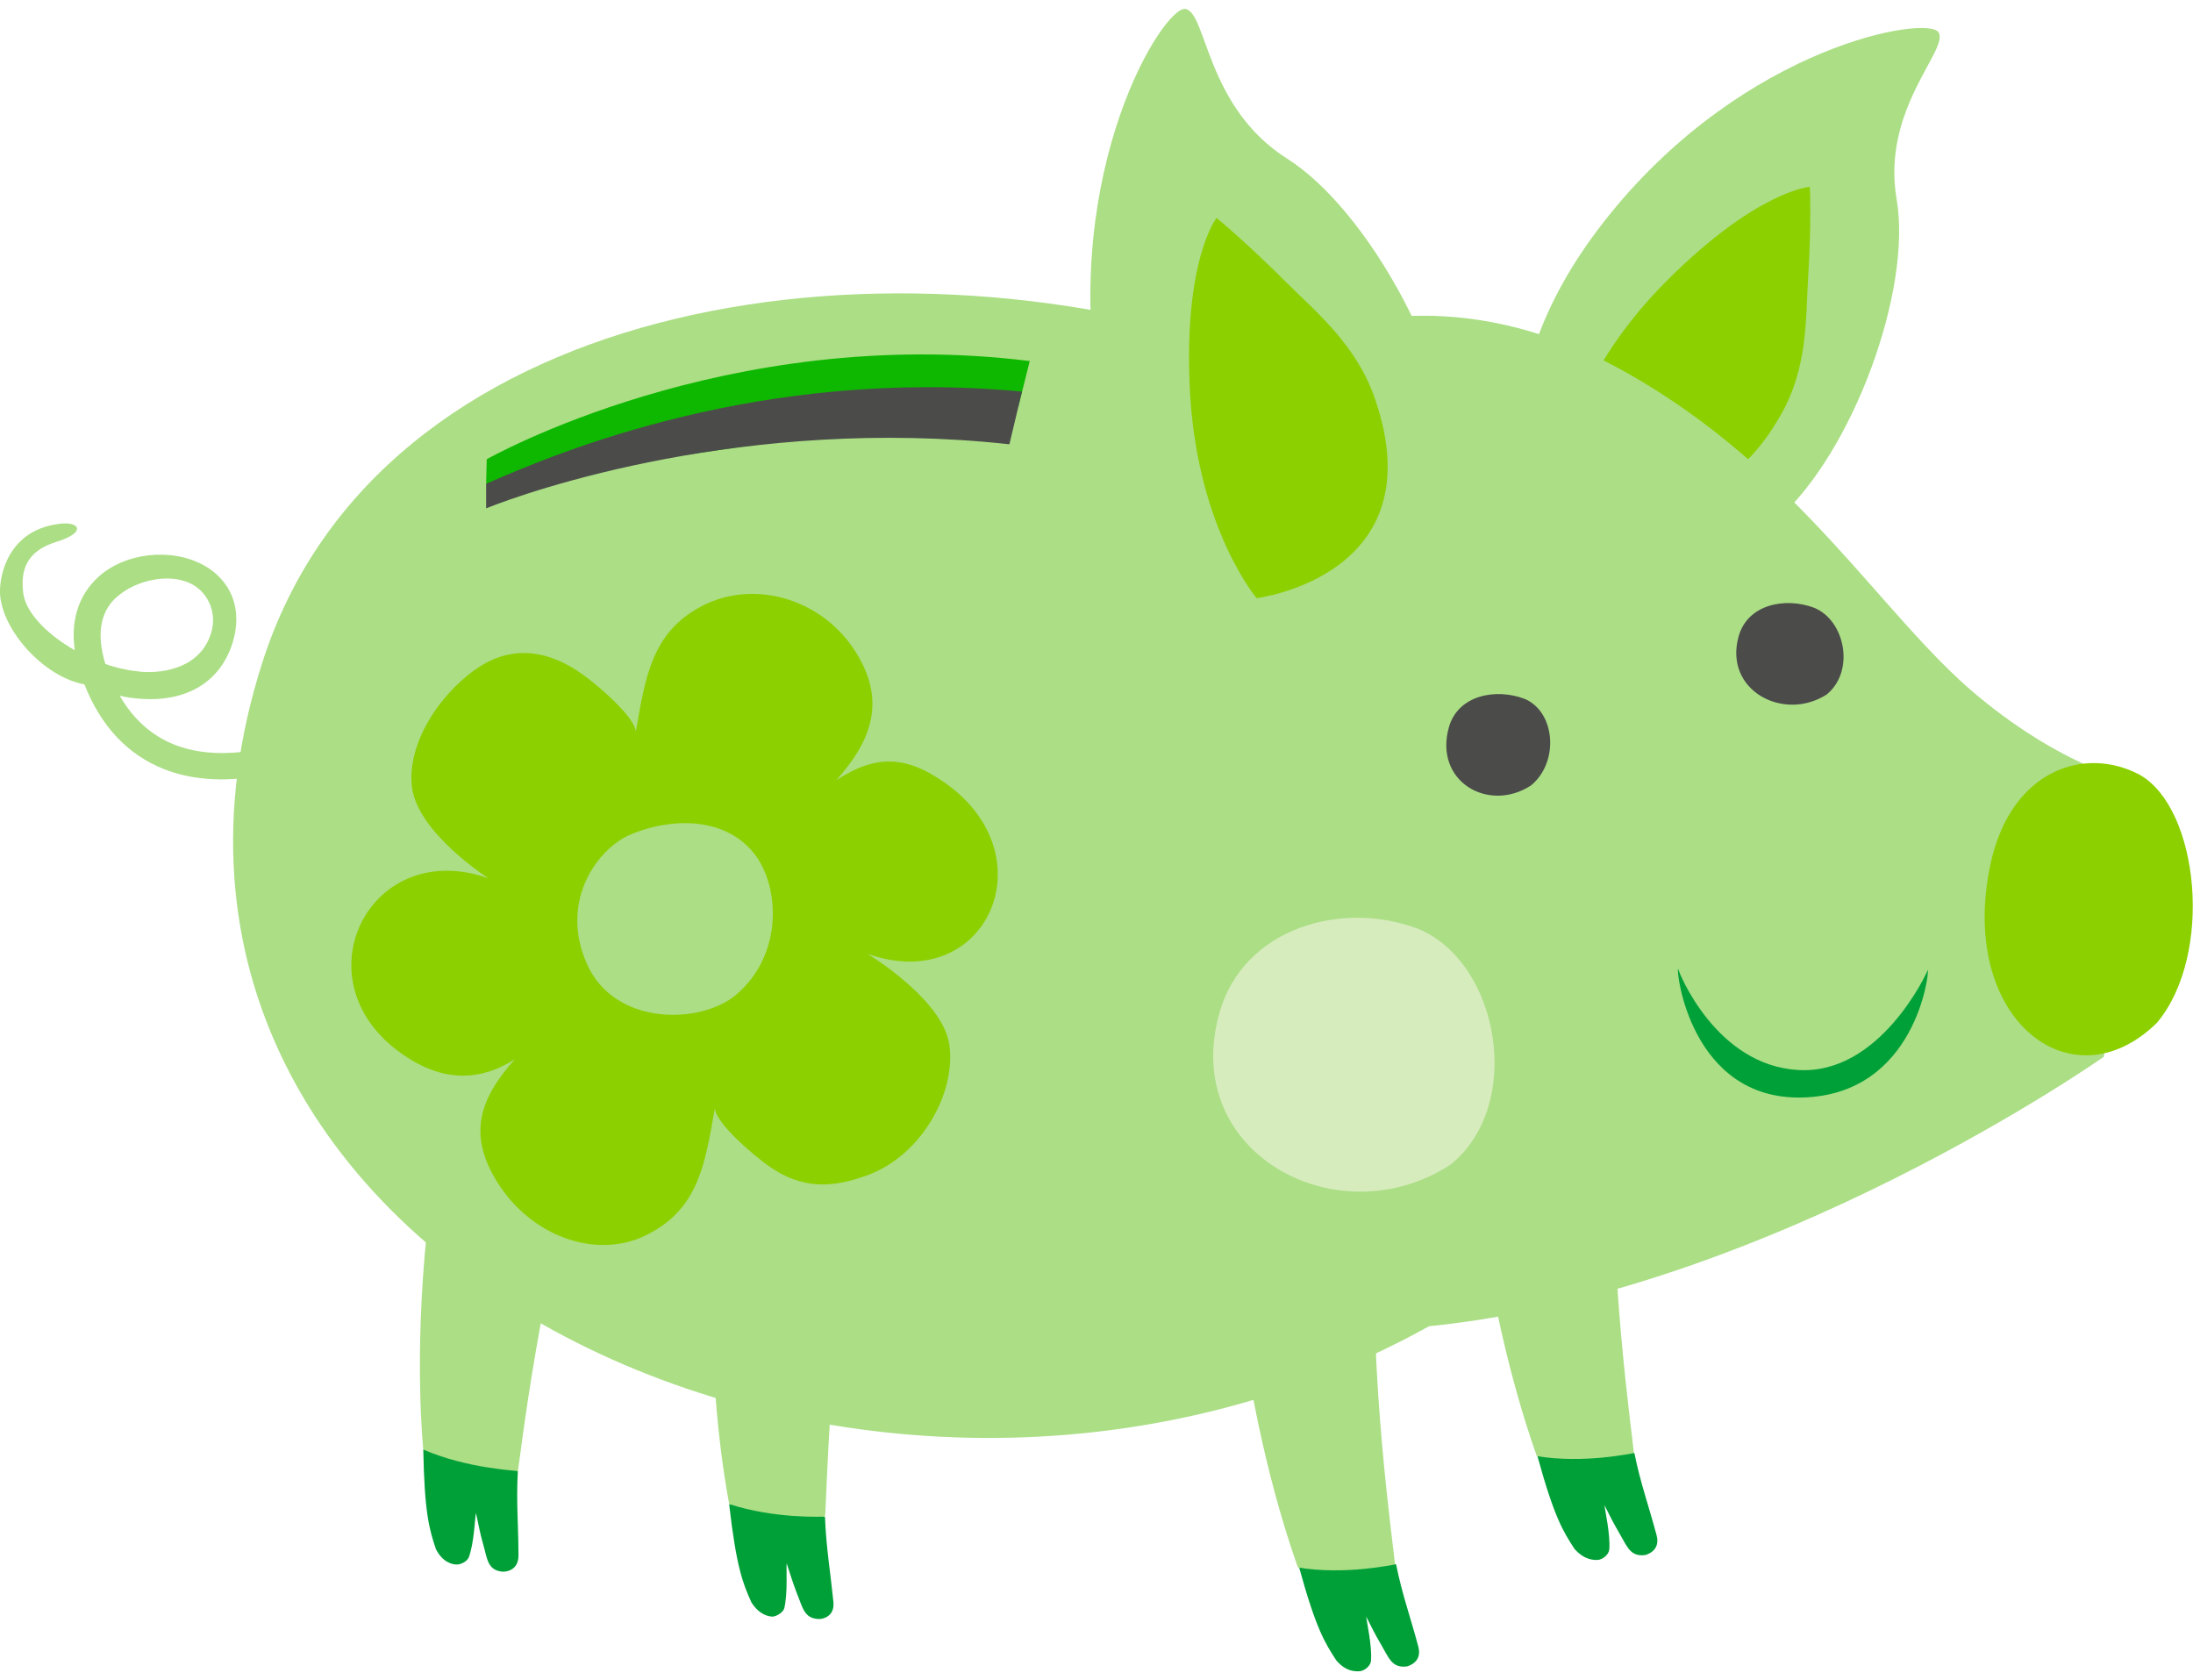 <?xml version="1.0" encoding="utf-8"?>
<!-- Generator: Adobe Illustrator 25.0.0, SVG Export Plug-In . SVG Version: 6.00 Build 0)  -->
<svg version="1.1" id="Layer_1" xmlns="http://www.w3.org/2000/svg" xmlns:xlink="http://www.w3.org/1999/xlink" x="0px" y="0px"
	 viewBox="0 0 366.3 280.6" style="enable-background:new 0 0 366.3 280.6;" xml:space="preserve">
<style type="text/css">
	.st0{fill:#ABDE85;}
	.st1{fill:#8CD000;}
	.st2{fill:#00A038;}
	.st3{fill:#4B4B4A;}
	.st4{fill:#D7ECBD;}
	.st5{fill:#0EB800;}
</style>
<g id="Layer_1_1_">
</g>
<g>
	<path class="st0" d="M256.1,85c0,0-10.2-20.7,12.7-49.1s53.2-33.4,55-30.5s-9.6,12.8-7,27.9s-7.3,42.4-20.1,53.6S256.1,85,256.1,85
		z"/>
	<path class="st1" d="M261.3,76.1c0,0,2-14.1,17.1-29.2c15.1-15.1,23.9-15.7,23.9-15.7s0.3,5.9-0.3,15.4c-0.4,6.4,0,14.7-4.5,22.6
		C282.9,95.1,261.3,76.1,261.3,76.1z"/>
	<path class="st0" d="M52.1,127.2c-5.8,2.2-15.8,4.7-24.6,1.3c-6.1-2.4-10.6-7.1-13.4-14.2c-6.7-1.2-13.8-9-14.1-15.2
		C-0.1,96,1.4,88.6,9.8,87.5c3.5-0.5,4.8,1.4-0.4,3c-5.2,1.6-6,5-5.5,8.7c0.5,3.2,4,6.8,8.6,9.4c-0.8-5.4,0.9-9.9,4.7-12.9
		c5-3.8,12.8-4.1,17.8-0.7c3.9,2.7,5.4,7.1,3.9,12.2c-2,6.6-7.6,10.1-15.5,9.5c-1.1-0.1-2.2-0.2-3.4-0.5c2.3,4,5.4,6.7,9.2,8.2
		c11.3,4.4,25.8-3.2,25.9-3.2l2.1,3.9C57,125.2,55,126.2,52.1,127.2z M17.6,110.9c2,0.7,4,1.1,6,1.3c4,0.3,10-0.8,11.7-6.6
		c0.9-3.1-0.4-6.2-2.7-7.7c-3.4-2.3-9.2-1.3-12.6,1.4C16.8,101.7,16,105.7,17.6,110.9z"/>
	<path class="st2" d="M72.8,258.7c-1.1-3.3-1.9-6-2.1-16.6c7.5-4.1,15.5,3.6,15.8,3.6c-0.3,5,0.1,9.1,0.1,14.1
		c0,2.7-2.4,2.7-2.6,2.7c-2.6-0.2-2.6-2.2-3.3-4.6c-0.6-2.1-0.7-3-1.2-5.2c-0.2,1-0.3,5-1.2,7.4c-0.3,0.7-1.3,1.2-2,1.2
		C75.5,261.3,73.9,260.9,72.8,258.7z"/>
	<path class="st0" d="M75.1,181.3c0.6,0.1,23.2,6.8,23,7.4c-8,25.4-11.2,54.9-11.6,57c-0.2-0.1-8.4-0.4-15.8-3.6
		c0-0.1-1.6-15.1,0.6-36.3C72.1,198.9,75.1,181.3,75.1,181.3z"/>
	<path class="st2" d="M125.5,267.6c-1.4-3.1-2.5-5.8-3.7-16.3c7-4.8,15.8,2,16,2.1c0.2,5.1,0.9,9.1,1.4,14.1
		c0.3,2.7-2.1,2.9-2.3,2.9c-2.6,0-2.8-1.9-3.8-4.3c-0.8-2.1-1-2.9-1.7-5c-0.1,1,0.2,5-0.4,7.5c-0.2,0.7-1.2,1.3-1.9,1.4
		C128.4,270,126.8,269.7,125.5,267.6z"/>
	<path class="st0" d="M120.3,190.4c0.6,0,23.8,4.6,23.6,5.1c-5.5,26.1-5.8,55.7-6.1,57.8c-0.3,0-8.4,0.4-16-2.1
		c0-0.1-3.1-14.9-2.9-36.2C119,208.3,120.3,190.5,120.3,190.4z"/>
	<path class="st2" d="M223.2,277.3c-1.9-2.9-3.4-5.3-6.2-15.5c6.2-5.8,15.9-0.5,16.2-0.5c1,5,2.4,8.8,3.7,13.7
		c0.7,2.6-1.6,3.2-1.8,3.3c-2.6,0.4-3.1-1.4-4.4-3.6c-1.1-1.9-1.5-2.7-2.5-4.7c0.1,1,1,4.9,0.8,7.4c-0.1,0.8-0.9,1.5-1.7,1.7
		C226.4,279.2,224.8,279.2,223.2,277.3z"/>
	<path class="st0" d="M205.6,201.9c0.6-0.1,24.2,0.7,24.1,1.3c-1.2,26.6,3.2,55.9,3.3,58.1c-0.3,0-8.2,1.8-16.2,0.5
		c0-0.1-5.4-14.2-8.7-35.3C207.2,219.7,205.6,201.9,205.6,201.9z"/>
	<path class="st2" d="M263,258.7c-1.9-2.9-3.4-5.3-6.2-15.5c6.2-5.8,15.9-0.5,16.2-0.5c1,5,2.4,8.8,3.7,13.7
		c0.7,2.6-1.6,3.2-1.8,3.3c-2.6,0.4-3.1-1.4-4.4-3.6c-1.1-1.9-1.5-2.7-2.5-4.7c0.1,1,1,4.9,0.8,7.4c-0.1,0.8-0.9,1.5-1.7,1.7
		C266.3,260.6,264.7,260.6,263,258.7z"/>
	<path class="st0" d="M245.5,183.3c0.6-0.1,24.2,0.7,24.1,1.3c-1.2,26.6,3.2,55.9,3.3,58.1c-0.3,0-8.2,1.8-16.2,0.5
		c0-0.1-5.4-14.2-8.7-35.3C247.1,201.2,245.5,183.4,245.5,183.3z"/>
	<path class="st0" d="M330.3,116.2c-15.9-13.2-29.5-37.5-58.5-53.9c-34.9-19.7-59.7-2.7-62.4-3.7c-63.8-21.4-146.3-8.3-165.6,52.1
		C11.7,211.1,145.5,273.3,238.7,221.5c56.9-5.7,112.7-45,112.7-45l6.5-45.5C357.9,131,345.7,129,330.3,116.2z"/>
	<path class="st1" d="M357.4,129.4c-9.2-4.9-21.5-0.8-24.9,14.8c-5.6,25.9,13.5,40.7,27.8,26.6C369.8,159.4,367.3,135,357.4,129.4z"
		/>
	<path class="st2" d="M280.3,161.8c0.1,0.6,6.3,16.1,20,16.9c13.7,0.9,21.6-16.3,21.7-16.7c0.3,0.3-2,20.8-20.9,21.3
		C282.3,183.8,279.9,161.9,280.3,161.8z"/>
	<path class="st3" d="M254.6,116.7c-4.8-1.8-11.1-0.6-12.6,4.8c-2.5,9,6.6,14.3,13.7,9.7C260.5,127.3,259.8,118.8,254.6,116.7z"/>
	<path class="st3" d="M303,101.5c-4.8-1.8-11.1-0.6-12.6,4.8c-2.5,9,7.5,14.3,14.7,9.7C309.9,112.1,308.2,103.6,303,101.5z"/>
	<path class="st4" d="M236.8,155.1c-12.7-4.8-29.1-0.1-33.1,14c-6.7,23.5,19.8,37.7,38.6,25.4C254.7,184.5,250.4,160.6,236.8,155.1z
		"/>
	<path class="st5" d="M170.1,67.9L81.2,80.8l0.1-4.1c0,0,40-22.7,90.7-16.4L170.1,67.9z"/>
	<path class="st3" d="M81.2,80.8l0,4.1c7.2-2.9,43.4-15.5,87.4-10.7l2.1-8.8C127,61.3,93.3,75.5,81.2,80.8z"/>
	<path class="st0" d="M213.2,110.2c0,0-23.4-6.4-29.7-44.2c-6.3-37.8,10.9-65.1,14.5-64.5s3.4,16.4,17,25s28.2,35.3,28.1,53.2
		S213.2,110.2,213.2,110.2z"/>
	<path class="st1" d="M209.9,99.9c0,0-9.7-11.4-11.1-33.8c-1.3-22.5,4.4-29.7,4.4-29.7s4.8,3.9,11.9,11c4.7,4.7,11.5,10.2,14.6,19.3
		C239.8,96.2,209.9,99.9,209.9,99.9z"/>
	<g>
		<g id="flower_x5F_six_x5F_petals_x5F_white">
			<g>
				<path class="st1" d="M139.7,130.3c5.5-6.2,8.9-13.2,2.7-22.2c-5.8-8.4-16.9-11.3-25.3-6.8c-8.3,4.4-9.3,11.9-10.9,20.9
					c-0.2-2.6-6.7-8-8.8-9.5c-5.8-4.2-11.6-4.8-16.9-1.6c-6.1,3.7-12.6,12.4-11.7,20.3c0.9,7.7,12.8,15.3,12.8,15.3
					c-20.5-7.3-32.8,18.7-12.6,30.5c7,4.1,12.8,2.4,17-0.3c-5.5,6.2-8.5,12.5-2.3,21.5c5.8,8.4,16.5,12.1,24.8,7.6
					c8.3-4.4,9.3-11.9,10.9-20.9c0.2,2.6,6.7,8,8.8,9.5c5.8,4.2,11,3.8,16.9,1.6c8.9-3.4,14.5-13.6,13.5-21.5
					c-0.9-7.7-13.7-15.4-13.7-15.4c20.5,7.3,31.1-18,11-29.8C149,125.3,143.9,127.6,139.7,130.3z"/>
			</g>
		</g>
		<path class="st0" d="M126.7,143.6c-4.4-6.9-13.6-7.4-21.2-4.3c-5.7,2.3-12.1,11.2-7.5,21.6c4.6,10.6,19.2,10.2,25,5.2
			C130.4,159.8,130.3,149.3,126.7,143.6z"/>
	</g>
</g>
</svg>

